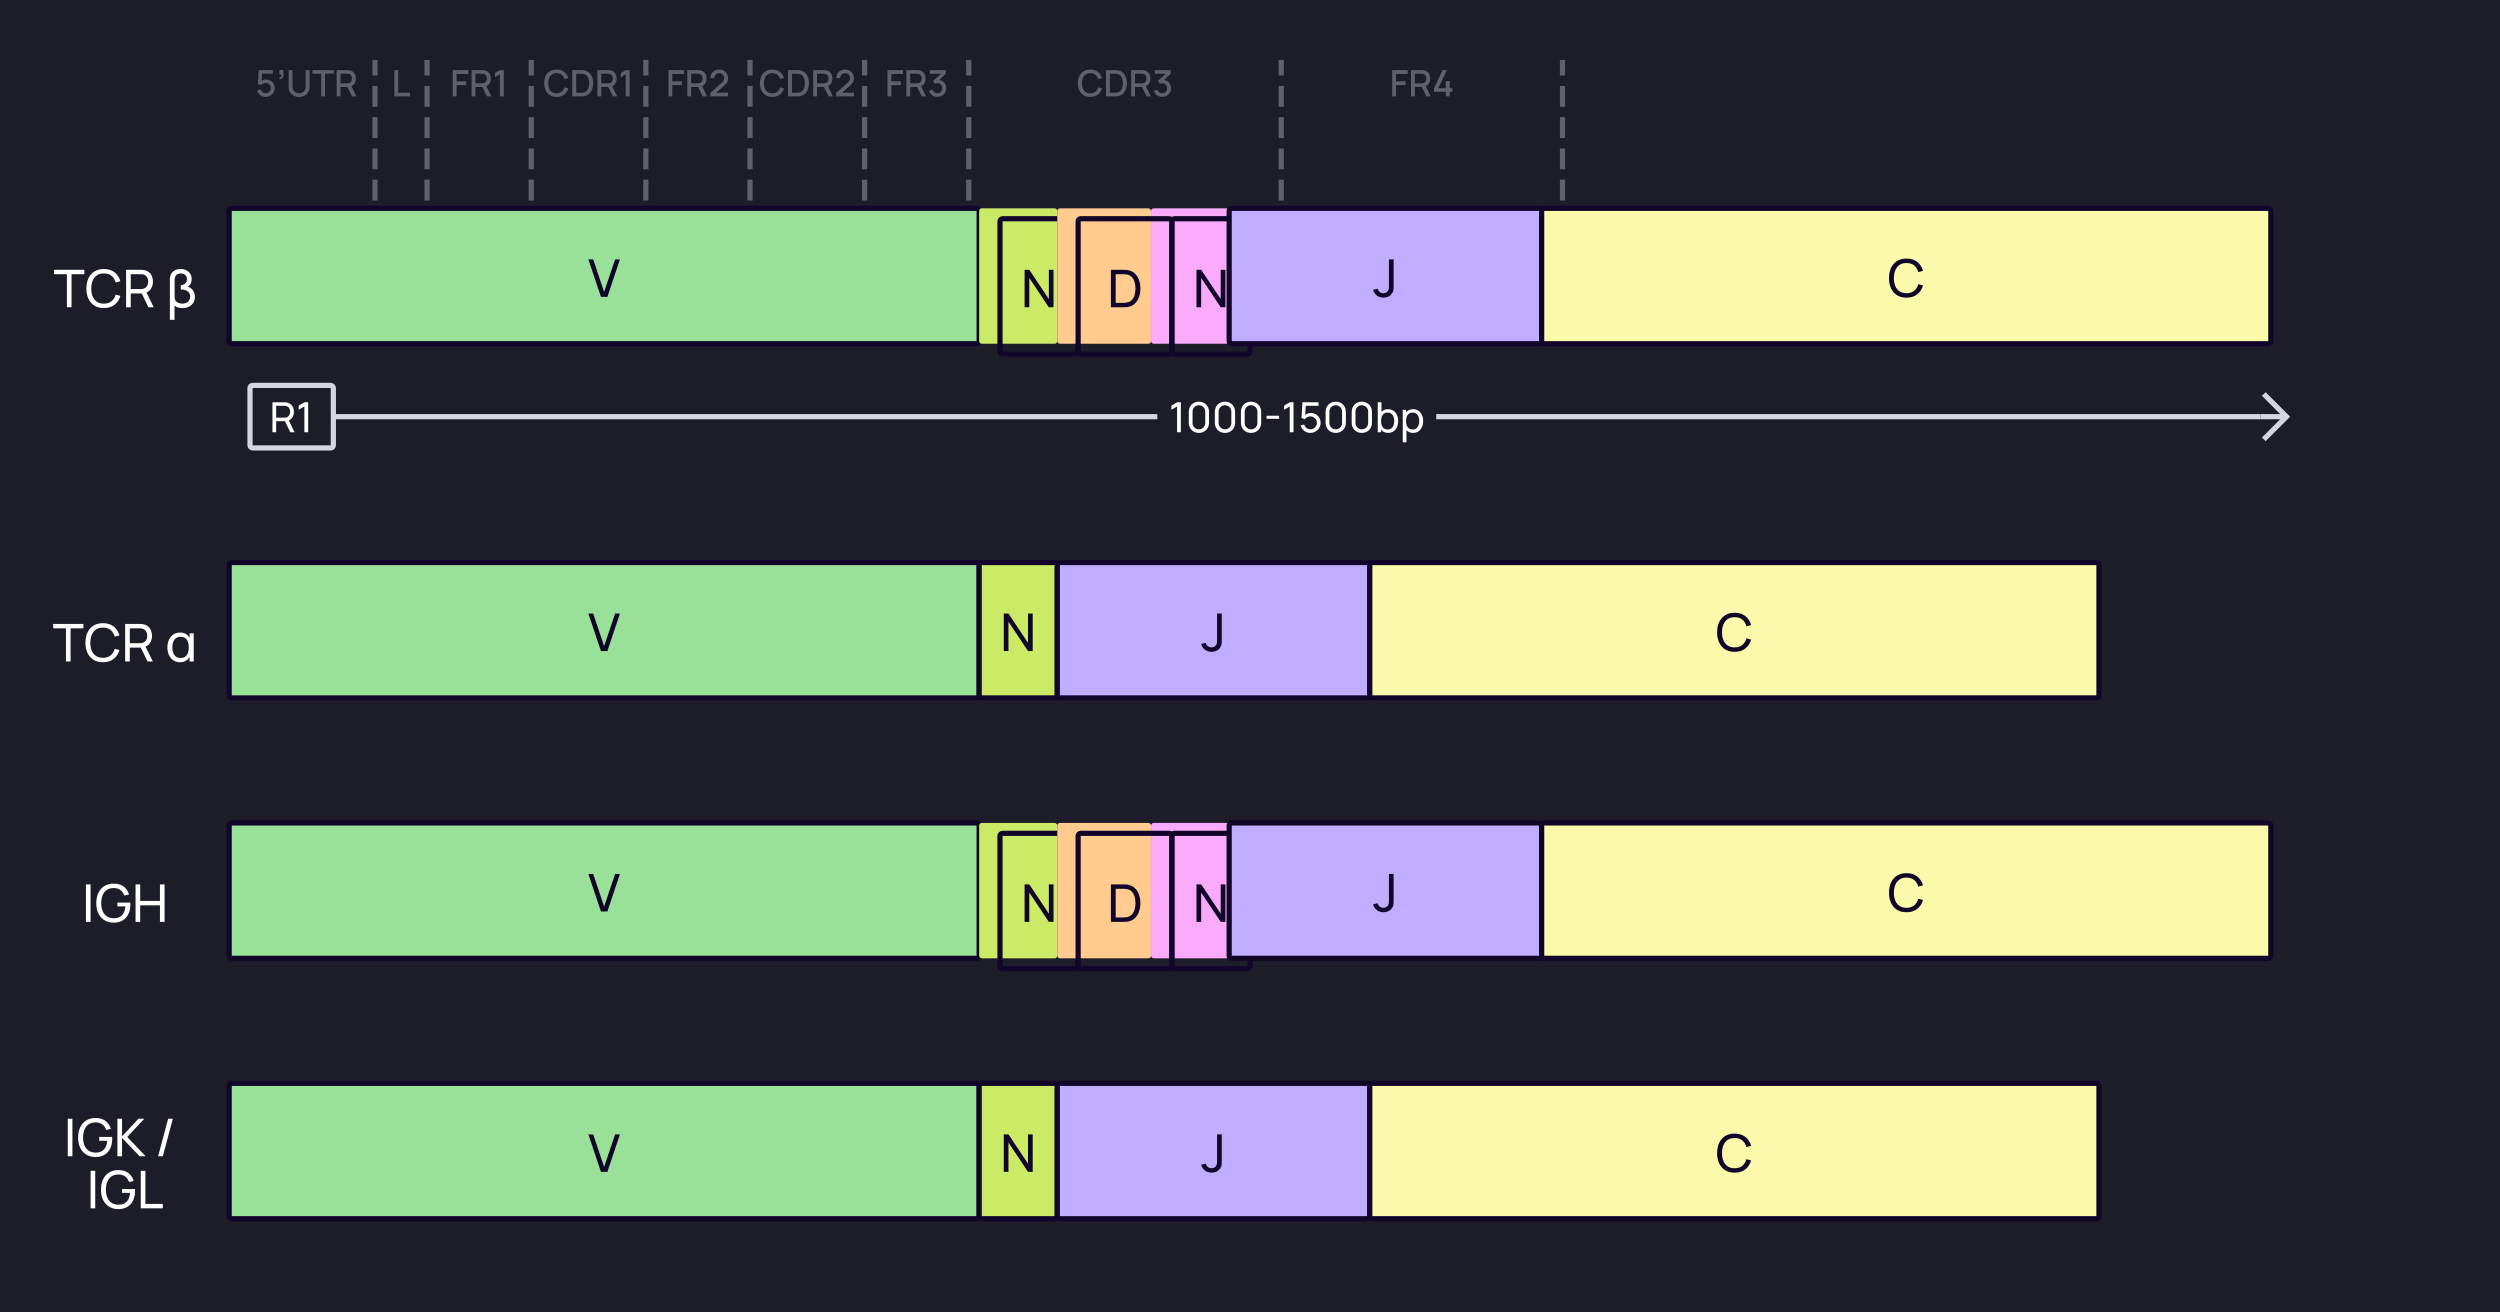 <svg width="960" height="504" viewBox="0 0 960 504" fill="none" xmlns="http://www.w3.org/2000/svg">
    <rect width="960" height="504" fill="#1D1D29"/>
    <path d="M101.969 37.21C101.451 37.21 100.968 37.105 100.52 36.895C100.077 36.68 99.696 36.386 99.379 36.013C99.062 35.635 98.835 35.201 98.7 34.711L100.107 34.333C100.186 34.632 100.322 34.891 100.513 35.11C100.709 35.329 100.938 35.5 101.199 35.621C101.46 35.738 101.731 35.796 102.011 35.796C102.38 35.796 102.713 35.707 103.012 35.53C103.315 35.353 103.553 35.115 103.726 34.816C103.903 34.517 103.992 34.188 103.992 33.829C103.992 33.46 103.901 33.127 103.719 32.828C103.542 32.529 103.301 32.294 102.998 32.121C102.699 31.944 102.37 31.855 102.011 31.855C101.6 31.855 101.253 31.937 100.968 32.1C100.683 32.263 100.462 32.452 100.303 32.667L99.029 32.219L99.337 26.92H104.776V28.299H100.086L100.681 27.746L100.436 31.715L100.149 31.344C100.415 31.078 100.732 30.875 101.101 30.735C101.47 30.595 101.836 30.525 102.2 30.525C102.825 30.525 103.383 30.67 103.873 30.959C104.368 31.248 104.757 31.643 105.042 32.142C105.327 32.637 105.469 33.199 105.469 33.829C105.469 34.454 105.308 35.024 104.986 35.537C104.664 36.046 104.237 36.452 103.705 36.755C103.173 37.058 102.594 37.21 101.969 37.21ZM107.282 30.28L107.373 29.629C107.574 29.643 107.73 29.606 107.842 29.517C107.954 29.428 108.029 29.305 108.066 29.146C108.103 28.987 108.11 28.808 108.087 28.607H107.282V26.92H108.829V28.747C108.829 29.298 108.696 29.713 108.43 29.993C108.169 30.273 107.786 30.369 107.282 30.28ZM114.852 37.21C114.063 37.21 113.365 37.049 112.759 36.727C112.157 36.4 111.685 35.945 111.345 35.362C111.004 34.774 110.834 34.083 110.834 33.29V26.927L112.318 26.92V33.213C112.318 33.642 112.39 34.02 112.535 34.347C112.679 34.674 112.873 34.947 113.116 35.166C113.358 35.385 113.629 35.551 113.928 35.663C114.231 35.775 114.539 35.831 114.852 35.831C115.169 35.831 115.477 35.775 115.776 35.663C116.079 35.546 116.352 35.378 116.595 35.159C116.837 34.94 117.029 34.667 117.169 34.34C117.313 34.013 117.386 33.638 117.386 33.213V26.92H118.87V33.29C118.87 34.079 118.699 34.767 118.359 35.355C118.018 35.943 117.544 36.4 116.938 36.727C116.336 37.049 115.64 37.21 114.852 37.21ZM123.341 37V28.299H119.988V26.92H128.157V28.299H124.804V37H123.341ZM129.277 37V26.92H133.351C133.449 26.92 133.57 26.925 133.715 26.934C133.86 26.939 133.997 26.953 134.128 26.976C134.688 27.065 135.155 27.256 135.528 27.55C135.906 27.844 136.188 28.215 136.375 28.663C136.562 29.111 136.655 29.606 136.655 30.147C136.655 30.95 136.45 31.643 136.039 32.226C135.628 32.805 135.012 33.166 134.191 33.311L133.596 33.381H130.74V37H129.277ZM135.171 37L133.183 32.898L134.66 32.52L136.844 37H135.171ZM130.74 31.995H133.295C133.388 31.995 133.491 31.99 133.603 31.981C133.72 31.972 133.829 31.955 133.932 31.932C134.231 31.862 134.471 31.734 134.653 31.547C134.835 31.356 134.966 31.136 135.045 30.889C135.124 30.642 135.164 30.394 135.164 30.147C135.164 29.9 135.124 29.655 135.045 29.412C134.966 29.165 134.835 28.948 134.653 28.761C134.471 28.57 134.231 28.439 133.932 28.369C133.829 28.341 133.72 28.322 133.603 28.313C133.491 28.304 133.388 28.299 133.295 28.299H130.74V31.995Z" fill="white" fill-opacity="0.3"/>
    <path d="M144 112V24" stroke="white" stroke-opacity="0.3" stroke-width="2" stroke-linecap="square" stroke-dasharray="6 6"/>
    <path d="M151.442 37V26.92H152.905V35.621H157.469V37H151.442Z" fill="white" fill-opacity="0.3"/>
    <path d="M164 112V24" stroke="white" stroke-opacity="0.3" stroke-width="2" stroke-linecap="square" stroke-dasharray="6 6"/>
    <path d="M173.858 37V26.92H179.829V28.383H175.321V31.225H178.989V32.695H175.321V37H173.858ZM181.09 37V26.92H185.164C185.262 26.92 185.384 26.925 185.528 26.934C185.673 26.939 185.811 26.953 185.941 26.976C186.501 27.065 186.968 27.256 187.341 27.55C187.719 27.844 188.002 28.215 188.188 28.663C188.375 29.111 188.468 29.606 188.468 30.147C188.468 30.95 188.263 31.643 187.852 32.226C187.442 32.805 186.826 33.166 186.004 33.311L185.409 33.381H182.553V37H181.09ZM186.984 37L184.996 32.898L186.473 32.52L188.657 37H186.984ZM182.553 31.995H185.108C185.202 31.995 185.304 31.99 185.416 31.981C185.533 31.972 185.643 31.955 185.745 31.932C186.044 31.862 186.284 31.734 186.466 31.547C186.648 31.356 186.779 31.136 186.858 30.889C186.938 30.642 186.977 30.394 186.977 30.147C186.977 29.9 186.938 29.655 186.858 29.412C186.779 29.165 186.648 28.948 186.466 28.761C186.284 28.57 186.044 28.439 185.745 28.369C185.643 28.341 185.533 28.322 185.416 28.313C185.304 28.304 185.202 28.299 185.108 28.299H182.553V31.995ZM191.953 37V28.53L190.056 29.685V28.054L191.953 26.92H193.444V37H191.953Z" fill="white" fill-opacity="0.3"/>
    <path d="M204 112V24" stroke="white" stroke-opacity="0.3" stroke-width="2" stroke-linecap="square" stroke-dasharray="6 6"/>
    <path d="M213.735 37.21C212.727 37.21 211.868 36.991 211.159 36.552C210.45 36.109 209.906 35.493 209.528 34.704C209.155 33.915 208.968 33.001 208.968 31.96C208.968 30.919 209.155 30.005 209.528 29.216C209.906 28.427 210.45 27.814 211.159 27.375C211.868 26.932 212.727 26.71 213.735 26.71C214.897 26.71 215.858 27.004 216.619 27.592C217.384 28.18 217.916 28.971 218.215 29.965L216.731 30.364C216.535 29.659 216.185 29.106 215.681 28.705C215.182 28.304 214.533 28.103 213.735 28.103C213.021 28.103 212.426 28.264 211.95 28.586C211.474 28.908 211.115 29.358 210.872 29.937C210.634 30.516 210.515 31.19 210.515 31.96C210.51 32.73 210.627 33.404 210.865 33.983C211.108 34.562 211.467 35.012 211.943 35.334C212.424 35.656 213.021 35.817 213.735 35.817C214.533 35.817 215.182 35.616 215.681 35.215C216.185 34.809 216.535 34.256 216.731 33.556L218.215 33.955C217.916 34.949 217.384 35.74 216.619 36.328C215.858 36.916 214.897 37.21 213.735 37.21ZM219.754 37V26.92H222.911C223.005 26.92 223.177 26.922 223.429 26.927C223.686 26.932 223.931 26.95 224.164 26.983C224.953 27.081 225.616 27.363 226.152 27.83C226.694 28.297 227.102 28.889 227.377 29.608C227.653 30.322 227.79 31.106 227.79 31.96C227.79 32.819 227.653 33.607 227.377 34.326C227.102 35.04 226.694 35.63 226.152 36.097C225.616 36.559 224.953 36.839 224.164 36.937C223.931 36.97 223.686 36.988 223.429 36.993C223.177 36.998 223.005 37 222.911 37H219.754ZM221.252 35.607H222.911C223.07 35.607 223.259 35.602 223.478 35.593C223.698 35.584 223.891 35.565 224.059 35.537C224.573 35.439 224.988 35.217 225.305 34.872C225.627 34.522 225.863 34.093 226.012 33.584C226.162 33.075 226.236 32.534 226.236 31.96C226.236 31.367 226.159 30.819 226.005 30.315C225.851 29.806 225.613 29.382 225.291 29.041C224.974 28.696 224.563 28.476 224.059 28.383C223.891 28.35 223.695 28.332 223.471 28.327C223.252 28.318 223.065 28.313 222.911 28.313H221.252V35.607ZM229.42 37V26.92H233.494C233.592 26.92 233.714 26.925 233.858 26.934C234.003 26.939 234.141 26.953 234.271 26.976C234.831 27.065 235.298 27.256 235.671 27.55C236.049 27.844 236.332 28.215 236.518 28.663C236.705 29.111 236.798 29.606 236.798 30.147C236.798 30.95 236.593 31.643 236.182 32.226C235.772 32.805 235.156 33.166 234.334 33.311L233.739 33.381H230.883V37H229.42ZM235.314 37L233.326 32.898L234.803 32.52L236.987 37H235.314ZM230.883 31.995H233.438C233.532 31.995 233.634 31.99 233.746 31.981C233.863 31.972 233.973 31.955 234.075 31.932C234.374 31.862 234.614 31.734 234.796 31.547C234.978 31.356 235.109 31.136 235.188 30.889C235.268 30.642 235.307 30.394 235.307 30.147C235.307 29.9 235.268 29.655 235.188 29.412C235.109 29.165 234.978 28.948 234.796 28.761C234.614 28.57 234.374 28.439 234.075 28.369C233.973 28.341 233.863 28.322 233.746 28.313C233.634 28.304 233.532 28.299 233.438 28.299H230.883V31.995ZM240.283 37V28.53L238.386 29.685V28.054L240.283 26.92H241.774V37H240.283Z" fill="white" fill-opacity="0.3"/>
    <path d="M248 112V24" stroke="white" stroke-opacity="0.3" stroke-width="2" stroke-linecap="square" stroke-dasharray="6 6"/>
    <path d="M256.703 37V26.92H262.674V28.383H258.166V31.225H261.834V32.695H258.166V37H256.703ZM263.935 37V26.92H268.009C268.107 26.92 268.228 26.925 268.373 26.934C268.518 26.939 268.655 26.953 268.786 26.976C269.346 27.065 269.813 27.256 270.186 27.55C270.564 27.844 270.846 28.215 271.033 28.663C271.22 29.111 271.313 29.606 271.313 30.147C271.313 30.95 271.108 31.643 270.697 32.226C270.286 32.805 269.67 33.166 268.849 33.311L268.254 33.381H265.398V37H263.935ZM269.829 37L267.841 32.898L269.318 32.52L271.502 37H269.829ZM265.398 31.995H267.953C268.046 31.995 268.149 31.99 268.261 31.981C268.378 31.972 268.487 31.955 268.59 31.932C268.889 31.862 269.129 31.734 269.311 31.547C269.493 31.356 269.624 31.136 269.703 30.889C269.782 30.642 269.822 30.394 269.822 30.147C269.822 29.9 269.782 29.655 269.703 29.412C269.624 29.165 269.493 28.948 269.311 28.761C269.129 28.57 268.889 28.439 268.59 28.369C268.487 28.341 268.378 28.322 268.261 28.313C268.149 28.304 268.046 28.299 267.953 28.299H265.398V31.995ZM272.761 36.993L272.768 35.691L277.157 31.757C277.511 31.444 277.752 31.146 277.878 30.861C278.008 30.576 278.074 30.292 278.074 30.007C278.074 29.648 277.994 29.326 277.836 29.041C277.677 28.752 277.458 28.523 277.178 28.355C276.898 28.187 276.576 28.103 276.212 28.103C275.838 28.103 275.505 28.192 275.211 28.369C274.921 28.542 274.695 28.773 274.532 29.062C274.368 29.351 274.289 29.664 274.294 30H272.796C272.796 29.347 272.943 28.775 273.237 28.285C273.535 27.79 273.944 27.405 274.462 27.13C274.98 26.85 275.572 26.71 276.24 26.71C276.874 26.71 277.444 26.855 277.948 27.144C278.452 27.429 278.848 27.821 279.138 28.32C279.432 28.819 279.579 29.389 279.579 30.028C279.579 30.49 279.518 30.882 279.397 31.204C279.275 31.526 279.093 31.825 278.851 32.1C278.608 32.375 278.305 32.674 277.941 32.996L274.553 36.02L274.392 35.6H279.579V36.993H272.761Z" fill="white" fill-opacity="0.3"/>
    <path d="M288 112V24" stroke="white" stroke-opacity="0.3" stroke-width="2" stroke-linecap="square" stroke-dasharray="6 6"/>
    <path d="M296.58 37.21C295.572 37.21 294.713 36.991 294.004 36.552C293.294 36.109 292.751 35.493 292.373 34.704C291.999 33.915 291.813 33.001 291.813 31.96C291.813 30.919 291.999 30.005 292.373 29.216C292.751 28.427 293.294 27.814 294.004 27.375C294.713 26.932 295.572 26.71 296.58 26.71C297.742 26.71 298.703 27.004 299.464 27.592C300.229 28.18 300.761 28.971 301.06 29.965L299.576 30.364C299.38 29.659 299.03 29.106 298.526 28.705C298.026 28.304 297.378 28.103 296.58 28.103C295.866 28.103 295.271 28.264 294.795 28.586C294.319 28.908 293.959 29.358 293.717 29.937C293.479 30.516 293.36 31.19 293.36 31.96C293.355 32.73 293.472 33.404 293.71 33.983C293.952 34.562 294.312 35.012 294.788 35.334C295.268 35.656 295.866 35.817 296.58 35.817C297.378 35.817 298.026 35.616 298.526 35.215C299.03 34.809 299.38 34.256 299.576 33.556L301.06 33.955C300.761 34.949 300.229 35.74 299.464 36.328C298.703 36.916 297.742 37.21 296.58 37.21ZM302.599 37V26.92H305.756C305.849 26.92 306.022 26.922 306.274 26.927C306.531 26.932 306.776 26.95 307.009 26.983C307.798 27.081 308.46 27.363 308.997 27.83C309.538 28.297 309.947 28.889 310.222 29.608C310.497 30.322 310.635 31.106 310.635 31.96C310.635 32.819 310.497 33.607 310.222 34.326C309.947 35.04 309.538 35.63 308.997 36.097C308.46 36.559 307.798 36.839 307.009 36.937C306.776 36.97 306.531 36.988 306.274 36.993C306.022 36.998 305.849 37 305.756 37H302.599ZM304.097 35.607H305.756C305.915 35.607 306.104 35.602 306.323 35.593C306.542 35.584 306.736 35.565 306.904 35.537C307.417 35.439 307.833 35.217 308.15 34.872C308.472 34.522 308.708 34.093 308.857 33.584C309.006 33.075 309.081 32.534 309.081 31.96C309.081 31.367 309.004 30.819 308.85 30.315C308.696 29.806 308.458 29.382 308.136 29.041C307.819 28.696 307.408 28.476 306.904 28.383C306.736 28.35 306.54 28.332 306.316 28.327C306.097 28.318 305.91 28.313 305.756 28.313H304.097V35.607ZM312.265 37V26.92H316.339C316.437 26.92 316.558 26.925 316.703 26.934C316.848 26.939 316.985 26.953 317.116 26.976C317.676 27.065 318.143 27.256 318.516 27.55C318.894 27.844 319.176 28.215 319.363 28.663C319.55 29.111 319.643 29.606 319.643 30.147C319.643 30.95 319.438 31.643 319.027 32.226C318.616 32.805 318 33.166 317.179 33.311L316.584 33.381H313.728V37H312.265ZM318.159 37L316.171 32.898L317.648 32.52L319.832 37H318.159ZM313.728 31.995H316.283C316.376 31.995 316.479 31.99 316.591 31.981C316.708 31.972 316.817 31.955 316.92 31.932C317.219 31.862 317.459 31.734 317.641 31.547C317.823 31.356 317.954 31.136 318.033 30.889C318.112 30.642 318.152 30.394 318.152 30.147C318.152 29.9 318.112 29.655 318.033 29.412C317.954 29.165 317.823 28.948 317.641 28.761C317.459 28.57 317.219 28.439 316.92 28.369C316.817 28.341 316.708 28.322 316.591 28.313C316.479 28.304 316.376 28.299 316.283 28.299H313.728V31.995ZM321.091 36.993L321.098 35.691L325.487 31.757C325.841 31.444 326.082 31.146 326.208 30.861C326.338 30.576 326.404 30.292 326.404 30.007C326.404 29.648 326.324 29.326 326.166 29.041C326.007 28.752 325.788 28.523 325.508 28.355C325.228 28.187 324.906 28.103 324.542 28.103C324.168 28.103 323.835 28.192 323.541 28.369C323.251 28.542 323.025 28.773 322.862 29.062C322.698 29.351 322.619 29.664 322.624 30H321.126C321.126 29.347 321.273 28.775 321.567 28.285C321.865 27.79 322.274 27.405 322.792 27.13C323.31 26.85 323.902 26.71 324.57 26.71C325.204 26.71 325.774 26.855 326.278 27.144C326.782 27.429 327.178 27.821 327.468 28.32C327.762 28.819 327.909 29.389 327.909 30.028C327.909 30.49 327.848 30.882 327.727 31.204C327.605 31.526 327.423 31.825 327.181 32.1C326.938 32.375 326.635 32.674 326.271 32.996L322.883 36.02L322.722 35.6H327.909V36.993H321.091Z" fill="white" fill-opacity="0.3"/>
    <path d="M332 112V24" stroke="white" stroke-opacity="0.3" stroke-width="2" stroke-linecap="square" stroke-dasharray="6 6"/>
    <path d="M340.805 37V26.92H346.776V28.383H342.268V31.225H345.936V32.695H342.268V37H340.805ZM348.038 37V26.92H352.112C352.21 26.92 352.331 26.925 352.476 26.934C352.62 26.939 352.758 26.953 352.889 26.976C353.449 27.065 353.915 27.256 354.289 27.55C354.667 27.844 354.949 28.215 355.136 28.663C355.322 29.111 355.416 29.606 355.416 30.147C355.416 30.95 355.21 31.643 354.8 32.226C354.389 32.805 353.773 33.166 352.952 33.311L352.357 33.381H349.501V37H348.038ZM353.932 37L351.944 32.898L353.421 32.52L355.605 37H353.932ZM349.501 31.995H352.056C352.149 31.995 352.252 31.99 352.364 31.981C352.48 31.972 352.59 31.955 352.693 31.932C352.991 31.862 353.232 31.734 353.414 31.547C353.596 31.356 353.726 31.136 353.806 30.889C353.885 30.642 353.925 30.394 353.925 30.147C353.925 29.9 353.885 29.655 353.806 29.412C353.726 29.165 353.596 28.948 353.414 28.761C353.232 28.57 352.991 28.439 352.693 28.369C352.59 28.341 352.48 28.322 352.364 28.313C352.252 28.304 352.149 28.299 352.056 28.299H349.501V31.995ZM359.964 37.189C359.465 37.189 358.996 37.096 358.557 36.909C358.118 36.718 357.738 36.447 357.416 36.097C357.099 35.747 356.868 35.334 356.723 34.858L358.137 34.466C358.272 34.9 358.508 35.234 358.844 35.467C359.18 35.696 359.553 35.808 359.964 35.803C360.333 35.798 360.657 35.712 360.937 35.544C361.217 35.376 361.436 35.15 361.595 34.865C361.754 34.576 361.833 34.244 361.833 33.871C361.833 33.311 361.658 32.849 361.308 32.485C360.963 32.121 360.51 31.939 359.95 31.939C359.791 31.939 359.628 31.962 359.46 32.009C359.297 32.056 359.143 32.116 358.998 32.191L358.312 31.036L361.868 27.893L362.022 28.313H357.122V26.92H363.184V28.313L360.23 31.155L360.216 30.679C360.851 30.679 361.401 30.821 361.868 31.106C362.335 31.386 362.694 31.769 362.946 32.254C363.203 32.735 363.331 33.274 363.331 33.871C363.331 34.515 363.179 35.087 362.876 35.586C362.577 36.085 362.174 36.477 361.665 36.762C361.161 37.047 360.594 37.189 359.964 37.189Z" fill="white" fill-opacity="0.3"/>
    <path d="M372 112V24" stroke="white" stroke-opacity="0.3" stroke-width="2" stroke-linecap="square" stroke-dasharray="6 6"/>
    <path d="M418.682 37.21C417.674 37.21 416.815 36.991 416.106 36.552C415.397 36.109 414.853 35.493 414.475 34.704C414.102 33.915 413.915 33.001 413.915 31.96C413.915 30.919 414.102 30.005 414.475 29.216C414.853 28.427 415.397 27.814 416.106 27.375C416.815 26.932 417.674 26.71 418.682 26.71C419.844 26.71 420.805 27.004 421.566 27.592C422.331 28.18 422.863 28.971 423.162 29.965L421.678 30.364C421.482 29.659 421.132 29.106 420.628 28.705C420.129 28.304 419.48 28.103 418.682 28.103C417.968 28.103 417.373 28.264 416.897 28.586C416.421 28.908 416.062 29.358 415.819 29.937C415.581 30.516 415.462 31.19 415.462 31.96C415.457 32.73 415.574 33.404 415.812 33.983C416.055 34.562 416.414 35.012 416.89 35.334C417.371 35.656 417.968 35.817 418.682 35.817C419.48 35.817 420.129 35.616 420.628 35.215C421.132 34.809 421.482 34.256 421.678 33.556L423.162 33.955C422.863 34.949 422.331 35.74 421.566 36.328C420.805 36.916 419.844 37.21 418.682 37.21ZM424.702 37V26.92H427.859C427.952 26.92 428.125 26.922 428.377 26.927C428.633 26.932 428.878 26.95 429.112 26.983C429.9 27.081 430.563 27.363 431.1 27.83C431.641 28.297 432.049 28.889 432.325 29.608C432.6 30.322 432.738 31.106 432.738 31.96C432.738 32.819 432.6 33.607 432.325 34.326C432.049 35.04 431.641 35.63 431.1 36.097C430.563 36.559 429.9 36.839 429.112 36.937C428.878 36.97 428.633 36.988 428.377 36.993C428.125 36.998 427.952 37 427.859 37H424.702ZM426.2 35.607H427.859C428.017 35.607 428.206 35.602 428.426 35.593C428.645 35.584 428.839 35.565 429.007 35.537C429.52 35.439 429.935 35.217 430.253 34.872C430.575 34.522 430.81 34.093 430.96 33.584C431.109 33.075 431.184 32.534 431.184 31.96C431.184 31.367 431.107 30.819 430.953 30.315C430.799 29.806 430.561 29.382 430.239 29.041C429.921 28.696 429.511 28.476 429.007 28.383C428.839 28.35 428.643 28.332 428.419 28.327C428.199 28.318 428.013 28.313 427.859 28.313H426.2V35.607ZM434.368 37V26.92H438.442C438.54 26.92 438.661 26.925 438.806 26.934C438.95 26.939 439.088 26.953 439.219 26.976C439.779 27.065 440.245 27.256 440.619 27.55C440.997 27.844 441.279 28.215 441.466 28.663C441.652 29.111 441.746 29.606 441.746 30.147C441.746 30.95 441.54 31.643 441.13 32.226C440.719 32.805 440.103 33.166 439.282 33.311L438.687 33.381H435.831V37H434.368ZM440.262 37L438.274 32.898L439.751 32.52L441.935 37H440.262ZM435.831 31.995H438.386C438.479 31.995 438.582 31.99 438.694 31.981C438.81 31.972 438.92 31.955 439.023 31.932C439.321 31.862 439.562 31.734 439.744 31.547C439.926 31.356 440.056 31.136 440.136 30.889C440.215 30.642 440.255 30.394 440.255 30.147C440.255 29.9 440.215 29.655 440.136 29.412C440.056 29.165 439.926 28.948 439.744 28.761C439.562 28.57 439.321 28.439 439.023 28.369C438.92 28.341 438.81 28.322 438.694 28.313C438.582 28.304 438.479 28.299 438.386 28.299H435.831V31.995ZM446.294 37.189C445.795 37.189 445.326 37.096 444.887 36.909C444.448 36.718 444.068 36.447 443.746 36.097C443.429 35.747 443.198 35.334 443.053 34.858L444.467 34.466C444.602 34.9 444.838 35.234 445.174 35.467C445.51 35.696 445.883 35.808 446.294 35.803C446.663 35.798 446.987 35.712 447.267 35.544C447.547 35.376 447.766 35.15 447.925 34.865C448.084 34.576 448.163 34.244 448.163 33.871C448.163 33.311 447.988 32.849 447.638 32.485C447.293 32.121 446.84 31.939 446.28 31.939C446.121 31.939 445.958 31.962 445.79 32.009C445.627 32.056 445.473 32.116 445.328 32.191L444.642 31.036L448.198 27.893L448.352 28.313H443.452V26.92H449.514V28.313L446.56 31.155L446.546 30.679C447.181 30.679 447.731 30.821 448.198 31.106C448.665 31.386 449.024 31.769 449.276 32.254C449.533 32.735 449.661 33.274 449.661 33.871C449.661 34.515 449.509 35.087 449.206 35.586C448.907 36.085 448.504 36.477 447.995 36.762C447.491 37.047 446.924 37.189 446.294 37.189Z" fill="white" fill-opacity="0.3"/>
    <path d="M492 112V24" stroke="white" stroke-opacity="0.3" stroke-width="2" stroke-linecap="square" stroke-dasharray="6 6"/>
    <path d="M600 112V24" stroke="white" stroke-opacity="0.3" stroke-width="2" stroke-linecap="square" stroke-dasharray="6 6"/>
    <path d="M534.593 37V26.92H540.564V28.383H536.056V31.225H539.724V32.695H536.056V37H534.593ZM541.826 37V26.92H545.9C545.998 26.92 546.119 26.925 546.264 26.934C546.408 26.939 546.546 26.953 546.677 26.976C547.237 27.065 547.703 27.256 548.077 27.55C548.455 27.844 548.737 28.215 548.924 28.663C549.11 29.111 549.204 29.606 549.204 30.147C549.204 30.95 548.998 31.643 548.588 32.226C548.177 32.805 547.561 33.166 546.74 33.311L546.145 33.381H543.289V37H541.826ZM547.72 37L545.732 32.898L547.209 32.52L549.393 37H547.72ZM543.289 31.995H545.844C545.937 31.995 546.04 31.99 546.152 31.981C546.268 31.972 546.378 31.955 546.481 31.932C546.779 31.862 547.02 31.734 547.202 31.547C547.384 31.356 547.514 31.136 547.594 30.889C547.673 30.642 547.713 30.394 547.713 30.147C547.713 29.9 547.673 29.655 547.594 29.412C547.514 29.165 547.384 28.948 547.202 28.761C547.02 28.57 546.779 28.439 546.481 28.369C546.378 28.341 546.268 28.322 546.152 28.313C546.04 28.304 545.937 28.299 545.844 28.299H543.289V31.995ZM555.201 37V35.243H550.651V33.857L553.927 26.92H555.6L552.324 33.857H555.201V31.127H556.685V33.857H557.686V35.243H556.685V37H555.201Z" fill="white" fill-opacity="0.3"/>
    <path d="M25.688 118V105.29H20.778V103.6H32.378V105.29H27.468V118H25.688ZM39.89 118.3C38.457 118.3 37.24 117.983 36.24 117.35C35.24 116.717 34.477 115.837 33.95 114.71C33.43 113.583 33.17 112.28 33.17 110.8C33.17 109.32 33.43 108.017 33.95 106.89C34.477 105.763 35.24 104.883 36.24 104.25C37.24 103.617 38.457 103.3 39.89 103.3C41.557 103.3 42.927 103.723 44 104.57C45.08 105.417 45.824 106.557 46.23 107.99L44.42 108.47C44.127 107.397 43.604 106.55 42.85 105.93C42.097 105.31 41.11 105 39.89 105C38.817 105 37.924 105.243 37.21 105.73C36.497 106.217 35.96 106.897 35.6 107.77C35.24 108.637 35.057 109.647 35.05 110.8C35.044 111.947 35.22 112.957 35.58 113.83C35.94 114.697 36.48 115.377 37.2 115.87C37.92 116.357 38.817 116.6 39.89 116.6C41.11 116.6 42.097 116.29 42.85 115.67C43.604 115.043 44.127 114.197 44.42 113.13L46.23 113.61C45.824 115.037 45.08 116.177 44 117.03C42.927 117.877 41.557 118.3 39.89 118.3ZM48.423 118V103.6H54.113C54.253 103.6 54.42 103.607 54.613 103.62C54.807 103.627 54.993 103.647 55.173 103.68C55.953 103.8 56.607 104.067 57.133 104.48C57.667 104.893 58.067 105.417 58.333 106.05C58.6 106.677 58.733 107.373 58.733 108.14C58.733 109.253 58.443 110.22 57.863 111.04C57.283 111.853 56.433 112.363 55.313 112.57L54.633 112.68H50.203V118H48.423ZM56.993 118L54.153 112.14L55.913 111.6L59.033 118H56.993ZM50.203 110.99H54.053C54.18 110.99 54.323 110.983 54.483 110.97C54.65 110.957 54.807 110.933 54.953 110.9C55.413 110.793 55.787 110.6 56.073 110.32C56.367 110.033 56.58 109.7 56.713 109.32C56.847 108.933 56.913 108.54 56.913 108.14C56.913 107.74 56.847 107.35 56.713 106.97C56.58 106.583 56.367 106.247 56.073 105.96C55.787 105.673 55.413 105.48 54.953 105.38C54.807 105.34 54.65 105.317 54.483 105.31C54.323 105.297 54.18 105.29 54.053 105.29H50.203V110.99ZM65.23 122.8V107.2C65.23 106.953 65.246 106.71 65.28 106.47C65.32 106.23 65.376 106 65.45 105.78C65.63 105.24 65.91 104.787 66.29 104.42C66.67 104.047 67.123 103.767 67.65 103.58C68.177 103.393 68.75 103.3 69.37 103.3C70.203 103.3 70.936 103.463 71.57 103.79C72.21 104.11 72.71 104.563 73.07 105.15C73.43 105.737 73.61 106.427 73.61 107.22C73.61 107.86 73.48 108.433 73.22 108.94C72.966 109.447 72.576 109.83 72.05 110.09C72.403 110.177 72.743 110.323 73.07 110.53C73.403 110.737 73.703 111 73.97 111.32C74.237 111.64 74.447 112.02 74.6 112.46C74.76 112.9 74.84 113.397 74.84 113.95C74.84 114.823 74.643 115.587 74.25 116.24C73.856 116.887 73.293 117.393 72.56 117.76C71.833 118.12 70.96 118.3 69.94 118.3C69.326 118.3 68.773 118.217 68.28 118.05C67.793 117.89 67.37 117.67 67.01 117.39V122.8H65.23ZM70.02 116.61C70.613 116.61 71.136 116.497 71.59 116.27C72.043 116.037 72.397 115.717 72.65 115.31C72.903 114.897 73.03 114.417 73.03 113.87C73.03 112.983 72.703 112.313 72.05 111.86C71.397 111.4 70.52 111.16 69.42 111.14V109.54C69.88 109.493 70.287 109.38 70.64 109.2C71 109.02 71.28 108.767 71.48 108.44C71.686 108.113 71.79 107.713 71.79 107.24C71.79 106.527 71.567 105.973 71.12 105.58C70.673 105.187 70.103 104.99 69.41 104.99C68.97 104.99 68.55 105.09 68.15 105.29C67.757 105.483 67.466 105.813 67.28 106.28C67.18 106.54 67.117 106.817 67.09 107.11C67.063 107.397 67.05 107.647 67.05 107.86V113.71C67.05 113.903 67.06 114.123 67.08 114.37C67.106 114.61 67.147 114.823 67.2 115.01C67.367 115.523 67.723 115.92 68.27 116.2C68.817 116.473 69.4 116.61 70.02 116.61Z" fill="white"/>
    <path d="M25.327 254V241.29H20.417V239.6H32.017V241.29H27.107V254H25.327ZM39.529 254.3C38.096 254.3 36.879 253.983 35.879 253.35C34.879 252.717 34.116 251.837 33.589 250.71C33.069 249.583 32.809 248.28 32.809 246.8C32.809 245.32 33.069 244.017 33.589 242.89C34.116 241.763 34.879 240.883 35.879 240.25C36.879 239.617 38.096 239.3 39.529 239.3C41.196 239.3 42.566 239.723 43.639 240.57C44.719 241.417 45.462 242.557 45.869 243.99L44.059 244.47C43.766 243.397 43.242 242.55 42.489 241.93C41.736 241.31 40.749 241 39.529 241C38.456 241 37.562 241.243 36.849 241.73C36.136 242.217 35.599 242.897 35.239 243.77C34.879 244.637 34.696 245.647 34.689 246.8C34.682 247.947 34.859 248.957 35.219 249.83C35.579 250.697 36.119 251.377 36.839 251.87C37.559 252.357 38.456 252.6 39.529 252.6C40.749 252.6 41.736 252.29 42.489 251.67C43.242 251.043 43.766 250.197 44.059 249.13L45.869 249.61C45.462 251.037 44.719 252.177 43.639 253.03C42.566 253.877 41.196 254.3 39.529 254.3ZM48.062 254V239.6H53.752C53.892 239.6 54.059 239.607 54.252 239.62C54.445 239.627 54.632 239.647 54.812 239.68C55.592 239.8 56.245 240.067 56.772 240.48C57.305 240.893 57.705 241.417 57.972 242.05C58.239 242.677 58.372 243.373 58.372 244.14C58.372 245.253 58.082 246.22 57.502 247.04C56.922 247.853 56.072 248.363 54.952 248.57L54.272 248.68H49.842V254H48.062ZM56.632 254L53.792 248.14L55.552 247.6L58.672 254H56.632ZM49.842 246.99H53.692C53.819 246.99 53.962 246.983 54.122 246.97C54.289 246.957 54.445 246.933 54.592 246.9C55.052 246.793 55.425 246.6 55.712 246.32C56.005 246.033 56.219 245.7 56.352 245.32C56.485 244.933 56.552 244.54 56.552 244.14C56.552 243.74 56.485 243.35 56.352 242.97C56.219 242.583 56.005 242.247 55.712 241.96C55.425 241.673 55.052 241.48 54.592 241.38C54.445 241.34 54.289 241.317 54.122 241.31C53.962 241.297 53.819 241.29 53.692 241.29H49.842V246.99ZM69.148 254.3C68.129 254.3 67.255 254.05 66.528 253.55C65.802 253.043 65.245 252.36 64.859 251.5C64.472 250.64 64.278 249.673 64.278 248.6C64.278 247.513 64.472 246.543 64.859 245.69C65.252 244.83 65.815 244.15 66.549 243.65C67.282 243.15 68.165 242.9 69.198 242.9C70.165 242.9 70.985 243.143 71.659 243.63C72.338 244.11 72.819 244.777 73.099 245.63L72.799 246.15V243.2H74.388V254H72.799V251.02L73.099 251.54C72.819 252.4 72.329 253.077 71.629 253.57C70.935 254.057 70.109 254.3 69.148 254.3ZM69.368 252.67C70.082 252.67 70.668 252.497 71.129 252.15C71.595 251.797 71.939 251.313 72.159 250.7C72.385 250.08 72.499 249.377 72.499 248.59C72.499 247.79 72.385 247.087 72.159 246.48C71.939 245.867 71.599 245.39 71.138 245.05C70.678 244.703 70.095 244.53 69.388 244.53C68.689 244.53 68.099 244.703 67.618 245.05C67.138 245.39 66.775 245.867 66.528 246.48C66.288 247.087 66.168 247.793 66.168 248.6C66.168 249.36 66.285 250.047 66.519 250.66C66.752 251.273 67.105 251.763 67.579 252.13C68.052 252.49 68.648 252.67 69.368 252.67Z" fill="white"/>
    <path d="M32.998 354V339.6H34.778V354H32.998ZM43.609 354.3C42.622 354.3 41.722 354.127 40.909 353.78C40.096 353.433 39.396 352.937 38.809 352.29C38.222 351.637 37.769 350.85 37.449 349.93C37.136 349.003 36.979 347.96 36.979 346.8C36.979 345.267 37.252 343.94 37.799 342.82C38.346 341.7 39.116 340.837 40.109 340.23C41.102 339.617 42.269 339.31 43.609 339.31C45.222 339.31 46.522 339.687 47.509 340.44C48.496 341.187 49.176 342.21 49.549 343.51L47.749 343.88C47.449 343.007 46.956 342.31 46.269 341.79C45.582 341.27 44.726 341.01 43.699 341.01C42.626 341.003 41.732 341.243 41.019 341.73C40.312 342.21 39.779 342.887 39.419 343.76C39.059 344.633 38.876 345.647 38.869 346.8C38.862 347.947 39.039 348.953 39.399 349.82C39.759 350.687 40.296 351.367 41.009 351.86C41.729 352.347 42.626 352.593 43.699 352.6C44.626 352.607 45.406 352.43 46.039 352.07C46.672 351.71 47.162 351.19 47.509 350.51C47.856 349.83 48.066 349.013 48.139 348.06H45.079V346.59H50.019C50.039 346.723 50.049 346.883 50.049 347.07C50.056 347.25 50.059 347.373 50.059 347.44C50.059 348.753 49.812 349.93 49.319 350.97C48.832 352.003 48.109 352.817 47.149 353.41C46.196 354.003 45.016 354.3 43.609 354.3ZM52.056 354V339.6H53.836V345.95H61.416V339.6H63.196V354H61.416V347.64H53.836V354H52.056Z" fill="white"/>
    <path d="M26.026 444V429.6H27.806V444H26.026ZM36.636 444.3C35.65 444.3 34.75 444.127 33.936 443.78C33.123 443.433 32.423 442.937 31.836 442.29C31.25 441.637 30.796 440.85 30.476 439.93C30.163 439.003 30.006 437.96 30.006 436.8C30.006 435.267 30.28 433.94 30.826 432.82C31.373 431.7 32.143 430.837 33.136 430.23C34.13 429.617 35.296 429.31 36.636 429.31C38.25 429.31 39.55 429.687 40.536 430.44C41.523 431.187 42.203 432.21 42.576 433.51L40.776 433.88C40.476 433.007 39.983 432.31 39.296 431.79C38.61 431.27 37.753 431.01 36.726 431.01C35.653 431.003 34.76 431.243 34.046 431.73C33.34 432.21 32.806 432.887 32.446 433.76C32.086 434.633 31.903 435.647 31.896 436.8C31.89 437.947 32.066 438.953 32.426 439.82C32.786 440.687 33.323 441.367 34.036 441.86C34.756 442.347 35.653 442.593 36.726 442.6C37.653 442.607 38.433 442.43 39.066 442.07C39.7 441.71 40.19 441.19 40.536 440.51C40.883 439.83 41.093 439.013 41.166 438.06H38.106V436.59H43.046C43.066 436.723 43.076 436.883 43.076 437.07C43.083 437.25 43.086 437.373 43.086 437.44C43.086 438.753 42.84 439.93 42.346 440.97C41.86 442.003 41.136 442.817 40.176 443.41C39.223 444.003 38.043 444.3 36.636 444.3ZM45.084 444V429.6H46.864V436.36L53.164 429.6H55.404L48.864 436.59L55.914 444H53.614L46.864 436.96V444H45.084ZM64.563 429.6H66.373L62.533 444H60.723L64.563 429.6ZM34.795 464V449.6H36.575V464H34.795ZM45.406 464.3C44.419 464.3 43.519 464.127 42.706 463.78C41.892 463.433 41.192 462.937 40.606 462.29C40.019 461.637 39.566 460.85 39.246 459.93C38.932 459.003 38.776 457.96 38.776 456.8C38.776 455.267 39.049 453.94 39.596 452.82C40.142 451.7 40.912 450.837 41.906 450.23C42.899 449.617 44.066 449.31 45.406 449.31C47.019 449.31 48.319 449.687 49.306 450.44C50.292 451.187 50.972 452.21 51.346 453.51L49.546 453.88C49.246 453.007 48.752 452.31 48.066 451.79C47.379 451.27 46.522 451.01 45.496 451.01C44.422 451.003 43.529 451.243 42.816 451.73C42.109 452.21 41.576 452.887 41.216 453.76C40.856 454.633 40.672 455.647 40.666 456.8C40.659 457.947 40.836 458.953 41.196 459.82C41.556 460.687 42.092 461.367 42.806 461.86C43.526 462.347 44.422 462.593 45.496 462.6C46.422 462.607 47.202 462.43 47.836 462.07C48.469 461.71 48.959 461.19 49.306 460.51C49.652 459.83 49.862 459.013 49.936 458.06H46.876V456.59H51.816C51.836 456.723 51.846 456.883 51.846 457.07C51.852 457.25 51.856 457.373 51.856 457.44C51.856 458.753 51.609 459.93 51.116 460.97C50.629 462.003 49.906 462.817 48.946 463.41C47.992 464.003 46.812 464.3 45.406 464.3ZM54.053 464V449.6H55.833V462.31H62.513V464H54.053Z" fill="white"/>
    <path d="M104.62 166H106.044V161.744H109.412L111.476 166H113.108L110.884 161.432C112.188 160.888 112.868 159.632 112.868 158.112C112.868 156.28 111.884 154.832 110.02 154.544C109.724 154.496 109.396 154.48 109.172 154.48H104.62V166ZM106.044 160.392V155.832H109.124C109.324 155.832 109.604 155.848 109.844 155.904C110.948 156.152 111.412 157.152 111.412 158.112C111.412 159.072 110.948 160.072 109.844 160.32C109.604 160.376 109.324 160.392 109.124 160.392H106.044ZM116.878 166H118.326V154.48H116.878L114.71 155.776V157.368L116.878 156.056V166Z" fill="white"/>
    <rect x="96" y="148" width="32" height="24" rx="1" stroke="#D3D7E0" stroke-width="2"/>
    <path d="M444.5 160H128" stroke="#D3D7E0" stroke-width="2"/>
    <rect width="107" height="20" transform="translate(444.5 150)" fill="#1D1D29"/>
    <path d="M451.995 166H453.443V154.48H451.995L449.827 155.776V157.368L451.995 156.056V166ZM460.375 166.24C462.615 166.24 464.263 164.592 464.263 162.352V158.128C464.263 155.888 462.615 154.24 460.375 154.24C458.135 154.24 456.487 155.888 456.487 158.128V162.352C456.487 164.592 458.135 166.24 460.375 166.24ZM457.935 162.432V158.04C457.935 156.688 459.023 155.6 460.375 155.6C461.727 155.6 462.815 156.688 462.815 158.04V162.432C462.815 163.784 461.727 164.872 460.375 164.872C459.023 164.872 457.935 163.784 457.935 162.432ZM470.391 166.24C472.631 166.24 474.279 164.592 474.279 162.352V158.128C474.279 155.888 472.631 154.24 470.391 154.24C468.151 154.24 466.503 155.888 466.503 158.128V162.352C466.503 164.592 468.151 166.24 470.391 166.24ZM467.951 162.432V158.04C467.951 156.688 469.039 155.6 470.391 155.6C471.743 155.6 472.831 156.688 472.831 158.04V162.432C472.831 163.784 471.743 164.872 470.391 164.872C469.039 164.872 467.951 163.784 467.951 162.432ZM480.406 166.24C482.646 166.24 484.294 164.592 484.294 162.352V158.128C484.294 155.888 482.646 154.24 480.406 154.24C478.166 154.24 476.518 155.888 476.518 158.128V162.352C476.518 164.592 478.166 166.24 480.406 166.24ZM477.966 162.432V158.04C477.966 156.688 479.054 155.6 480.406 155.6C481.758 155.6 482.846 156.688 482.846 158.04V162.432C482.846 163.784 481.758 164.872 480.406 164.872C479.054 164.872 477.966 163.784 477.966 162.432ZM486.374 160.824H491.174V159.648H486.374V160.824ZM495.261 166H496.709V154.48H495.261L493.093 155.776V157.368L495.261 156.056V166ZM503.161 166.24C505.305 166.24 507.121 164.504 507.121 162.376C507.121 160.232 505.497 158.584 503.361 158.584C502.585 158.584 501.809 158.848 501.209 159.328L501.417 155.832H506.321V154.48H500.137L499.785 160.504L501.049 160.984C501.465 160.384 502.185 159.896 503.201 159.896C504.545 159.896 505.689 160.984 505.689 162.376C505.689 163.728 504.601 164.856 503.201 164.856C502.129 164.856 501.089 164.144 500.801 163.008L499.433 163.376C499.897 165.056 501.377 166.24 503.161 166.24ZM512.922 166.24C515.162 166.24 516.81 164.592 516.81 162.352V158.128C516.81 155.888 515.162 154.24 512.922 154.24C510.682 154.24 509.034 155.888 509.034 158.128V162.352C509.034 164.592 510.682 166.24 512.922 166.24ZM510.482 162.432V158.04C510.482 156.688 511.57 155.6 512.922 155.6C514.274 155.6 515.362 156.688 515.362 158.04V162.432C515.362 163.784 514.274 164.872 512.922 164.872C511.57 164.872 510.482 163.784 510.482 162.432ZM522.938 166.24C525.178 166.24 526.826 164.592 526.826 162.352V158.128C526.826 155.888 525.178 154.24 522.938 154.24C520.698 154.24 519.05 155.888 519.05 158.128V162.352C519.05 164.592 520.698 166.24 522.938 166.24ZM520.498 162.432V158.04C520.498 156.688 521.586 155.6 522.938 155.6C524.29 155.6 525.378 156.688 525.378 158.04V162.432C525.378 163.784 524.29 164.872 522.938 164.872C521.586 164.872 520.498 163.784 520.498 162.432ZM533.033 166.24C535.449 166.24 536.905 164.264 536.905 161.672C536.905 159.08 535.441 157.12 533.041 157.12C531.961 157.12 531.105 157.496 530.489 158.144V154.48H529.057V166H530.329V165.024C530.961 165.784 531.865 166.24 533.033 166.24ZM530.329 161.672C530.329 159.76 531.129 158.424 532.817 158.424C534.577 158.424 535.393 159.848 535.393 161.672C535.393 163.512 534.561 164.936 532.857 164.936C531.113 164.936 530.329 163.568 530.329 161.672ZM542.627 166.24C545.043 166.24 546.499 164.264 546.499 161.672C546.499 159.08 545.035 157.12 542.635 157.12C541.459 157.12 540.555 157.568 539.923 158.328V157.36H538.651V169.84H540.083V165.2C540.699 165.856 541.555 166.24 542.627 166.24ZM539.923 161.672C539.923 159.76 540.723 158.424 542.411 158.424C544.171 158.424 544.987 159.848 544.987 161.672C544.987 163.512 544.155 164.936 542.451 164.936C540.707 164.936 539.923 163.568 539.923 161.672Z" fill="white"/>
    <path d="M868 160H551.5" stroke="#D3D7E0" stroke-width="2"/>
    <path d="M878 160L878.707 159.293L879.414 160L878.707 160.707L878 160ZM870.707 168.707L870 169.414L868.586 168L869.293 167.293L870.707 168.707ZM869.293 152.707L868.586 152L870 150.586L870.707 151.293L869.293 152.707ZM868 159L878 159L878 161L868 161L868 159ZM878.707 160.707L870.707 168.707L869.293 167.293L877.293 159.293L878.707 160.707ZM877.293 160.707L869.293 152.707L870.707 151.293L878.707 159.293L877.293 160.707Z" fill="#D3D7E0"/>
    <g filter="url(#filter0_i_6463_39029)">
        <rect x="96" y="84" width="288" height="52" rx="1" fill="#99E099"/>
        <path d="M238.758 118L233.938 103.6H235.788L239.978 116.11L244.208 103.6H246.058L241.238 118H238.758Z" fill="#110529"/>
        <rect x="96" y="84" width="288" height="52" rx="1" stroke="#110529" stroke-width="2" stroke-linecap="round"/>
    </g>
    <g filter="url(#filter1_i_6463_39029)">
        <rect x="384" y="84" width="30" height="52" rx="1" fill="#CBEB67"/>
    </g>
    <rect x="384" y="84" width="30" height="52" rx="1" stroke="#110529" stroke-width="2" stroke-linecap="round"/>
    <g filter="url(#filter2_i_6463_39029)">
        <rect x="450" y="84" width="30" height="52" rx="1" fill="#FAAAFA"/>
    </g>
    <rect x="450" y="84" width="30" height="52" rx="1" stroke="#110529" stroke-width="2" stroke-linecap="round"/>
    <g filter="url(#filter3_i_6463_39029)">
        <rect x="414" y="84" width="36" height="52" rx="1" fill="#FFCB8F"/>
    </g>
    <rect x="414" y="84" width="36" height="52" rx="1" stroke="#110529" stroke-width="2" stroke-linecap="round"/>
    <path d="M393.447 118V103.6H395.247L402.757 114.85V103.6H404.557V118H402.757L395.247 106.74V118H393.447Z" fill="#110529"/>
    <path d="M459.447 118V103.6H461.247L468.757 114.85V103.6H470.557V118H468.757L461.247 106.74V118H459.447Z" fill="#110529"/>
    <path d="M426.593 118V103.6H431.033C431.18 103.6 431.437 103.603 431.803 103.61C432.17 103.617 432.52 103.643 432.853 103.69C433.967 103.837 434.897 104.243 435.643 104.91C436.397 105.57 436.963 106.41 437.343 107.43C437.723 108.45 437.913 109.573 437.913 110.8C437.913 112.027 437.723 113.15 437.343 114.17C436.963 115.19 436.397 116.033 435.643 116.7C434.897 117.36 433.967 117.763 432.853 117.91C432.52 117.95 432.167 117.977 431.793 117.99C431.427 117.997 431.173 118 431.033 118H426.593ZM428.423 116.3H431.033C431.287 116.3 431.57 116.293 431.883 116.28C432.197 116.26 432.47 116.23 432.703 116.19C433.49 116.043 434.127 115.713 434.613 115.2C435.1 114.687 435.457 114.047 435.683 113.28C435.91 112.513 436.023 111.687 436.023 110.8C436.023 109.893 435.907 109.057 435.673 108.29C435.447 107.523 435.09 106.887 434.603 106.38C434.117 105.873 433.483 105.55 432.703 105.41C432.47 105.363 432.193 105.333 431.873 105.32C431.553 105.307 431.273 105.3 431.033 105.3H428.423V116.3Z" fill="#110529"/>
    <g filter="url(#filter4_i_6463_39029)">
        <rect x="480" y="84" width="120" height="52" rx="1" fill="#C1ADFF"/>
        <path d="M539.244 118.29C538.237 118.29 537.384 118.017 536.684 117.47C535.984 116.923 535.504 116.19 535.244 115.27L537.014 114.85C537.121 115.337 537.377 115.75 537.784 116.09C538.197 116.43 538.671 116.6 539.204 116.6C539.551 116.6 539.904 116.517 540.264 116.35C540.624 116.177 540.901 115.897 541.094 115.51C541.227 115.243 541.304 114.95 541.324 114.63C541.344 114.303 541.354 113.92 541.354 113.48V103.6H543.154V113.48C543.154 113.893 543.151 114.263 543.144 114.59C543.144 114.917 543.111 115.23 543.044 115.53C542.984 115.823 542.864 116.123 542.684 116.43C542.324 117.063 541.841 117.533 541.234 117.84C540.634 118.14 539.971 118.29 539.244 118.29Z" fill="#110529"/>
        <rect x="480" y="84" width="120" height="52" rx="1" stroke="#110529" stroke-width="2" stroke-linecap="round"/>
    </g>
    <g filter="url(#filter5_i_6463_39029)">
        <rect x="600" y="84" width="280" height="52" rx="1" fill="#FAFAAA"/>
        <path d="M740.093 118.3C738.66 118.3 737.443 117.983 736.443 117.35C735.443 116.717 734.68 115.837 734.153 114.71C733.633 113.583 733.373 112.28 733.373 110.8C733.373 109.32 733.633 108.017 734.153 106.89C734.68 105.763 735.443 104.883 736.443 104.25C737.443 103.617 738.66 103.3 740.093 103.3C741.76 103.3 743.13 103.723 744.203 104.57C745.283 105.417 746.027 106.557 746.433 107.99L744.623 108.47C744.33 107.397 743.807 106.55 743.053 105.93C742.3 105.31 741.313 105 740.093 105C739.02 105 738.127 105.243 737.413 105.73C736.7 106.217 736.163 106.897 735.803 107.77C735.443 108.637 735.26 109.647 735.253 110.8C735.247 111.947 735.423 112.957 735.783 113.83C736.143 114.697 736.683 115.377 737.403 115.87C738.123 116.357 739.02 116.6 740.093 116.6C741.313 116.6 742.3 116.29 743.053 115.67C743.807 115.043 744.33 114.197 744.623 113.13L746.433 113.61C746.027 115.037 745.283 116.177 744.203 117.03C743.13 117.877 741.76 118.3 740.093 118.3Z" fill="#110529"/>
        <rect x="600" y="84" width="280" height="52" rx="1" stroke="#110529" stroke-width="2" stroke-linecap="round"/>
    </g>
    <g filter="url(#filter6_i_6463_39029)">
        <rect x="96" y="320" width="288" height="52" rx="1" fill="#99E099"/>
        <path d="M238.758 354L233.938 339.6H235.788L239.978 352.11L244.208 339.6H246.058L241.238 354H238.758Z" fill="#110529"/>
        <rect x="96" y="320" width="288" height="52" rx="1" stroke="#110529" stroke-width="2" stroke-linecap="round"/>
    </g>
    <g filter="url(#filter7_i_6463_39029)">
        <rect x="384" y="320" width="30" height="52" rx="1" fill="#CBEB67"/>
    </g>
    <rect x="384" y="320" width="30" height="52" rx="1" stroke="#110529" stroke-width="2" stroke-linecap="round"/>
    <g filter="url(#filter8_i_6463_39029)">
        <rect x="450" y="320" width="30" height="52" rx="1" fill="#FAAAFA"/>
    </g>
    <rect x="450" y="320" width="30" height="52" rx="1" stroke="#110529" stroke-width="2" stroke-linecap="round"/>
    <g filter="url(#filter9_i_6463_39029)">
        <rect x="414" y="320" width="36" height="52" rx="1" fill="#FFCB8F"/>
    </g>
    <rect x="414" y="320" width="36" height="52" rx="1" stroke="#110529" stroke-width="2" stroke-linecap="round"/>
    <path d="M393.447 354V339.6H395.247L402.757 350.85V339.6H404.557V354H402.757L395.247 342.74V354H393.447Z" fill="#110529"/>
    <path d="M459.447 354V339.6H461.247L468.757 350.85V339.6H470.557V354H468.757L461.247 342.74V354H459.447Z" fill="#110529"/>
    <path d="M426.593 354V339.6H431.033C431.18 339.6 431.437 339.603 431.803 339.61C432.17 339.617 432.52 339.643 432.853 339.69C433.967 339.837 434.897 340.243 435.643 340.91C436.397 341.57 436.963 342.41 437.343 343.43C437.723 344.45 437.913 345.573 437.913 346.8C437.913 348.027 437.723 349.15 437.343 350.17C436.963 351.19 436.397 352.033 435.643 352.7C434.897 353.36 433.967 353.763 432.853 353.91C432.52 353.95 432.167 353.977 431.793 353.99C431.427 353.997 431.173 354 431.033 354H426.593ZM428.423 352.3H431.033C431.287 352.3 431.57 352.293 431.883 352.28C432.197 352.26 432.47 352.23 432.703 352.19C433.49 352.043 434.127 351.713 434.613 351.2C435.1 350.687 435.457 350.047 435.683 349.28C435.91 348.513 436.023 347.687 436.023 346.8C436.023 345.893 435.907 345.057 435.673 344.29C435.447 343.523 435.09 342.887 434.603 342.38C434.117 341.873 433.483 341.55 432.703 341.41C432.47 341.363 432.193 341.333 431.873 341.32C431.553 341.307 431.273 341.3 431.033 341.3H428.423V352.3Z" fill="#110529"/>
    <g filter="url(#filter10_i_6463_39029)">
        <rect x="480" y="320" width="120" height="52" rx="1" fill="#C1ADFF"/>
        <path d="M539.244 354.29C538.237 354.29 537.384 354.017 536.684 353.47C535.984 352.923 535.504 352.19 535.244 351.27L537.014 350.85C537.121 351.337 537.377 351.75 537.784 352.09C538.197 352.43 538.671 352.6 539.204 352.6C539.551 352.6 539.904 352.517 540.264 352.35C540.624 352.177 540.901 351.897 541.094 351.51C541.227 351.243 541.304 350.95 541.324 350.63C541.344 350.303 541.354 349.92 541.354 349.48V339.6H543.154V349.48C543.154 349.893 543.151 350.263 543.144 350.59C543.144 350.917 543.111 351.23 543.044 351.53C542.984 351.823 542.864 352.123 542.684 352.43C542.324 353.063 541.841 353.533 541.234 353.84C540.634 354.14 539.971 354.29 539.244 354.29Z" fill="#110529"/>
        <rect x="480" y="320" width="120" height="52" rx="1" stroke="#110529" stroke-width="2" stroke-linecap="round"/>
    </g>
    <g filter="url(#filter11_i_6463_39029)">
        <rect x="600" y="320" width="280" height="52" rx="1" fill="#FAFAAA"/>
        <path d="M740.093 354.3C738.66 354.3 737.443 353.983 736.443 353.35C735.443 352.717 734.68 351.837 734.153 350.71C733.633 349.583 733.373 348.28 733.373 346.8C733.373 345.32 733.633 344.017 734.153 342.89C734.68 341.763 735.443 340.883 736.443 340.25C737.443 339.617 738.66 339.3 740.093 339.3C741.76 339.3 743.13 339.723 744.203 340.57C745.283 341.417 746.027 342.557 746.433 343.99L744.623 344.47C744.33 343.397 743.807 342.55 743.053 341.93C742.3 341.31 741.313 341 740.093 341C739.02 341 738.127 341.243 737.413 341.73C736.7 342.217 736.163 342.897 735.803 343.77C735.443 344.637 735.26 345.647 735.253 346.8C735.247 347.947 735.423 348.957 735.783 349.83C736.143 350.697 736.683 351.377 737.403 351.87C738.123 352.357 739.02 352.6 740.093 352.6C741.313 352.6 742.3 352.29 743.053 351.67C743.807 351.043 744.33 350.197 744.623 349.13L746.433 349.61C746.027 351.037 745.283 352.177 744.203 353.03C743.13 353.877 741.76 354.3 740.093 354.3Z" fill="#110529"/>
        <rect x="600" y="320" width="280" height="52" rx="1" stroke="#110529" stroke-width="2" stroke-linecap="round"/>
    </g>
    <g filter="url(#filter12_i_6463_39029)">
        <rect x="96" y="220" width="288" height="52" rx="1" fill="#99E099"/>
        <path d="M238.758 254L233.938 239.6H235.788L239.978 252.11L244.208 239.6H246.058L241.238 254H238.758Z" fill="#110529"/>
        <rect x="96" y="220" width="288" height="52" rx="1" stroke="#110529" stroke-width="2" stroke-linecap="round"/>
    </g>
    <g filter="url(#filter13_i_6463_39029)">
        <rect x="384" y="220" width="30" height="52" rx="1" fill="#CBEB67"/>
        <path d="M393.447 254V239.6H395.247L402.757 250.85V239.6H404.557V254H402.757L395.247 242.74V254H393.447Z" fill="#110529"/>
        <rect x="384" y="220" width="30" height="52" rx="1" stroke="#110529" stroke-width="2" stroke-linecap="round"/>
    </g>
    <g filter="url(#filter14_i_6463_39029)">
        <rect x="414" y="220" width="120" height="52" rx="1" fill="#C1ADFF"/>
        <path d="M473.244 254.29C472.237 254.29 471.384 254.017 470.684 253.47C469.984 252.923 469.504 252.19 469.244 251.27L471.014 250.85C471.121 251.337 471.377 251.75 471.784 252.09C472.197 252.43 472.671 252.6 473.204 252.6C473.551 252.6 473.904 252.517 474.264 252.35C474.624 252.177 474.901 251.897 475.094 251.51C475.227 251.243 475.304 250.95 475.324 250.63C475.344 250.303 475.354 249.92 475.354 249.48V239.6H477.154V249.48C477.154 249.893 477.151 250.263 477.144 250.59C477.144 250.917 477.111 251.23 477.044 251.53C476.984 251.823 476.864 252.123 476.684 252.43C476.324 253.063 475.841 253.533 475.234 253.84C474.634 254.14 473.971 254.29 473.244 254.29Z" fill="#110529"/>
        <rect x="414" y="220" width="120" height="52" rx="1" stroke="#110529" stroke-width="2" stroke-linecap="round"/>
    </g>
    <g filter="url(#filter15_i_6463_39029)">
        <rect x="534" y="220" width="280" height="52" rx="1" fill="#FAFAAA"/>
        <path d="M674.093 254.3C672.66 254.3 671.443 253.983 670.443 253.35C669.443 252.717 668.68 251.837 668.153 250.71C667.633 249.583 667.373 248.28 667.373 246.8C667.373 245.32 667.633 244.017 668.153 242.89C668.68 241.763 669.443 240.883 670.443 240.25C671.443 239.617 672.66 239.3 674.093 239.3C675.76 239.3 677.13 239.723 678.203 240.57C679.283 241.417 680.027 242.557 680.433 243.99L678.623 244.47C678.33 243.397 677.807 242.55 677.053 241.93C676.3 241.31 675.313 241 674.093 241C673.02 241 672.127 241.243 671.413 241.73C670.7 242.217 670.163 242.897 669.803 243.77C669.443 244.637 669.26 245.647 669.253 246.8C669.247 247.947 669.423 248.957 669.783 249.83C670.143 250.697 670.683 251.377 671.403 251.87C672.123 252.357 673.02 252.6 674.093 252.6C675.313 252.6 676.3 252.29 677.053 251.67C677.807 251.043 678.33 250.197 678.623 249.13L680.433 249.61C680.027 251.037 679.283 252.177 678.203 253.03C677.13 253.877 675.76 254.3 674.093 254.3Z" fill="#110529"/>
        <rect x="534" y="220" width="280" height="52" rx="1" stroke="#110529" stroke-width="2" stroke-linecap="round"/>
    </g>
    <g filter="url(#filter16_i_6463_39029)">
        <rect x="96" y="420" width="288" height="52" rx="1" fill="#99E099"/>
        <path d="M238.758 454L233.938 439.6H235.788L239.978 452.11L244.208 439.6H246.058L241.238 454H238.758Z" fill="#110529"/>
        <rect x="96" y="420" width="288" height="52" rx="1" stroke="#110529" stroke-width="2" stroke-linecap="round"/>
    </g>
    <g filter="url(#filter17_i_6463_39029)">
        <rect x="384" y="420" width="30" height="52" rx="1" fill="#CBEB67"/>
        <path d="M393.447 454V439.6H395.247L402.757 450.85V439.6H404.557V454H402.757L395.247 442.74V454H393.447Z" fill="#110529"/>
        <rect x="384" y="420" width="30" height="52" rx="1" stroke="#110529" stroke-width="2" stroke-linecap="round"/>
    </g>
    <g filter="url(#filter18_i_6463_39029)">
        <rect x="414" y="420" width="120" height="52" rx="1" fill="#C1ADFF"/>
        <path d="M473.244 454.29C472.237 454.29 471.384 454.017 470.684 453.47C469.984 452.923 469.504 452.19 469.244 451.27L471.014 450.85C471.121 451.337 471.377 451.75 471.784 452.09C472.197 452.43 472.671 452.6 473.204 452.6C473.551 452.6 473.904 452.517 474.264 452.35C474.624 452.177 474.901 451.897 475.094 451.51C475.227 451.243 475.304 450.95 475.324 450.63C475.344 450.303 475.354 449.92 475.354 449.48V439.6H477.154V449.48C477.154 449.893 477.151 450.263 477.144 450.59C477.144 450.917 477.111 451.23 477.044 451.53C476.984 451.823 476.864 452.123 476.684 452.43C476.324 453.063 475.841 453.533 475.234 453.84C474.634 454.14 473.971 454.29 473.244 454.29Z" fill="#110529"/>
        <rect x="414" y="420" width="120" height="52" rx="1" stroke="#110529" stroke-width="2" stroke-linecap="round"/>
    </g>
    <g filter="url(#filter19_i_6463_39029)">
        <rect x="534" y="420" width="280" height="52" rx="1" fill="#FAFAAA"/>
        <path d="M674.093 454.3C672.66 454.3 671.443 453.983 670.443 453.35C669.443 452.717 668.68 451.837 668.153 450.71C667.633 449.583 667.373 448.28 667.373 446.8C667.373 445.32 667.633 444.017 668.153 442.89C668.68 441.763 669.443 440.883 670.443 440.25C671.443 439.617 672.66 439.3 674.093 439.3C675.76 439.3 677.13 439.723 678.203 440.57C679.283 441.417 680.027 442.557 680.433 443.99L678.623 444.47C678.33 443.397 677.807 442.55 677.053 441.93C676.3 441.31 675.313 441 674.093 441C673.02 441 672.127 441.243 671.413 441.73C670.7 442.217 670.163 442.897 669.803 443.77C669.443 444.637 669.26 445.647 669.253 446.8C669.247 447.947 669.423 448.957 669.783 449.83C670.143 450.697 670.683 451.377 671.403 451.87C672.123 452.357 673.02 452.6 674.093 452.6C675.313 452.6 676.3 452.29 677.053 451.67C677.807 451.043 678.33 450.197 678.623 449.13L680.433 449.61C680.027 451.037 679.283 452.177 678.203 453.03C677.13 453.877 675.76 454.3 674.093 454.3Z" fill="#110529"/>
        <rect x="534" y="420" width="280" height="52" rx="1" stroke="#110529" stroke-width="2" stroke-linecap="round"/>
    </g>
    <defs>
        <filter id="filter0_i_6463_39029" x="95" y="83" width="290" height="54" filterUnits="userSpaceOnUse" color-interpolation-filters="sRGB">
            <feFlood flood-opacity="0" result="BackgroundImageFix"/>
            <feBlend mode="normal" in="SourceGraphic" in2="BackgroundImageFix" result="shape"/>
            <feColorMatrix in="SourceAlpha" type="matrix" values="0 0 0 0 0 0 0 0 0 0 0 0 0 0 0 0 0 0 127 0" result="hardAlpha"/>
            <feOffset dx="-8" dy="-4"/>
            <feComposite in2="hardAlpha" operator="arithmetic" k2="-1" k3="1"/>
            <feColorMatrix type="matrix" values="0 0 0 0 0.067 0 0 0 0 0.02 0 0 0 0 0.161 0 0 0 0.16 0"/>
            <feBlend mode="normal" in2="shape" result="effect1_innerShadow_6463_39029"/>
        </filter>
        <filter id="filter1_i_6463_39029" x="383" y="83" width="32" height="54" filterUnits="userSpaceOnUse" color-interpolation-filters="sRGB">
            <feFlood flood-opacity="0" result="BackgroundImageFix"/>
            <feBlend mode="normal" in="SourceGraphic" in2="BackgroundImageFix" result="shape"/>
            <feColorMatrix in="SourceAlpha" type="matrix" values="0 0 0 0 0 0 0 0 0 0 0 0 0 0 0 0 0 0 127 0" result="hardAlpha"/>
            <feOffset dx="-8" dy="-4"/>
            <feComposite in2="hardAlpha" operator="arithmetic" k2="-1" k3="1"/>
            <feColorMatrix type="matrix" values="0 0 0 0 0.067 0 0 0 0 0.02 0 0 0 0 0.161 0 0 0 0.16 0"/>
            <feBlend mode="normal" in2="shape" result="effect1_innerShadow_6463_39029"/>
        </filter>
        <filter id="filter2_i_6463_39029" x="449" y="83" width="32" height="54" filterUnits="userSpaceOnUse" color-interpolation-filters="sRGB">
            <feFlood flood-opacity="0" result="BackgroundImageFix"/>
            <feBlend mode="normal" in="SourceGraphic" in2="BackgroundImageFix" result="shape"/>
            <feColorMatrix in="SourceAlpha" type="matrix" values="0 0 0 0 0 0 0 0 0 0 0 0 0 0 0 0 0 0 127 0" result="hardAlpha"/>
            <feOffset dx="-8" dy="-4"/>
            <feComposite in2="hardAlpha" operator="arithmetic" k2="-1" k3="1"/>
            <feColorMatrix type="matrix" values="0 0 0 0 0.067 0 0 0 0 0.02 0 0 0 0 0.161 0 0 0 0.16 0"/>
            <feBlend mode="normal" in2="shape" result="effect1_innerShadow_6463_39029"/>
        </filter>
        <filter id="filter3_i_6463_39029" x="413" y="83" width="38" height="54" filterUnits="userSpaceOnUse" color-interpolation-filters="sRGB">
            <feFlood flood-opacity="0" result="BackgroundImageFix"/>
            <feBlend mode="normal" in="SourceGraphic" in2="BackgroundImageFix" result="shape"/>
            <feColorMatrix in="SourceAlpha" type="matrix" values="0 0 0 0 0 0 0 0 0 0 0 0 0 0 0 0 0 0 127 0" result="hardAlpha"/>
            <feOffset dx="-8" dy="-4"/>
            <feComposite in2="hardAlpha" operator="arithmetic" k2="-1" k3="1"/>
            <feColorMatrix type="matrix" values="0 0 0 0 0.067 0 0 0 0 0.02 0 0 0 0 0.161 0 0 0 0.16 0"/>
            <feBlend mode="normal" in2="shape" result="effect1_innerShadow_6463_39029"/>
        </filter>
        <filter id="filter4_i_6463_39029" x="479" y="83" width="122" height="54" filterUnits="userSpaceOnUse" color-interpolation-filters="sRGB">
            <feFlood flood-opacity="0" result="BackgroundImageFix"/>
            <feBlend mode="normal" in="SourceGraphic" in2="BackgroundImageFix" result="shape"/>
            <feColorMatrix in="SourceAlpha" type="matrix" values="0 0 0 0 0 0 0 0 0 0 0 0 0 0 0 0 0 0 127 0" result="hardAlpha"/>
            <feOffset dx="-8" dy="-4"/>
            <feComposite in2="hardAlpha" operator="arithmetic" k2="-1" k3="1"/>
            <feColorMatrix type="matrix" values="0 0 0 0 0.067 0 0 0 0 0.02 0 0 0 0 0.161 0 0 0 0.16 0"/>
            <feBlend mode="normal" in2="shape" result="effect1_innerShadow_6463_39029"/>
        </filter>
        <filter id="filter5_i_6463_39029" x="599" y="83" width="282" height="54" filterUnits="userSpaceOnUse" color-interpolation-filters="sRGB">
            <feFlood flood-opacity="0" result="BackgroundImageFix"/>
            <feBlend mode="normal" in="SourceGraphic" in2="BackgroundImageFix" result="shape"/>
            <feColorMatrix in="SourceAlpha" type="matrix" values="0 0 0 0 0 0 0 0 0 0 0 0 0 0 0 0 0 0 127 0" result="hardAlpha"/>
            <feOffset dx="-8" dy="-4"/>
            <feComposite in2="hardAlpha" operator="arithmetic" k2="-1" k3="1"/>
            <feColorMatrix type="matrix" values="0 0 0 0 0.067 0 0 0 0 0.02 0 0 0 0 0.161 0 0 0 0.16 0"/>
            <feBlend mode="normal" in2="shape" result="effect1_innerShadow_6463_39029"/>
        </filter>
        <filter id="filter6_i_6463_39029" x="95" y="319" width="290" height="54" filterUnits="userSpaceOnUse" color-interpolation-filters="sRGB">
            <feFlood flood-opacity="0" result="BackgroundImageFix"/>
            <feBlend mode="normal" in="SourceGraphic" in2="BackgroundImageFix" result="shape"/>
            <feColorMatrix in="SourceAlpha" type="matrix" values="0 0 0 0 0 0 0 0 0 0 0 0 0 0 0 0 0 0 127 0" result="hardAlpha"/>
            <feOffset dx="-8" dy="-4"/>
            <feComposite in2="hardAlpha" operator="arithmetic" k2="-1" k3="1"/>
            <feColorMatrix type="matrix" values="0 0 0 0 0.067 0 0 0 0 0.02 0 0 0 0 0.161 0 0 0 0.16 0"/>
            <feBlend mode="normal" in2="shape" result="effect1_innerShadow_6463_39029"/>
        </filter>
        <filter id="filter7_i_6463_39029" x="383" y="319" width="32" height="54" filterUnits="userSpaceOnUse" color-interpolation-filters="sRGB">
            <feFlood flood-opacity="0" result="BackgroundImageFix"/>
            <feBlend mode="normal" in="SourceGraphic" in2="BackgroundImageFix" result="shape"/>
            <feColorMatrix in="SourceAlpha" type="matrix" values="0 0 0 0 0 0 0 0 0 0 0 0 0 0 0 0 0 0 127 0" result="hardAlpha"/>
            <feOffset dx="-8" dy="-4"/>
            <feComposite in2="hardAlpha" operator="arithmetic" k2="-1" k3="1"/>
            <feColorMatrix type="matrix" values="0 0 0 0 0.067 0 0 0 0 0.02 0 0 0 0 0.161 0 0 0 0.16 0"/>
            <feBlend mode="normal" in2="shape" result="effect1_innerShadow_6463_39029"/>
        </filter>
        <filter id="filter8_i_6463_39029" x="449" y="319" width="32" height="54" filterUnits="userSpaceOnUse" color-interpolation-filters="sRGB">
            <feFlood flood-opacity="0" result="BackgroundImageFix"/>
            <feBlend mode="normal" in="SourceGraphic" in2="BackgroundImageFix" result="shape"/>
            <feColorMatrix in="SourceAlpha" type="matrix" values="0 0 0 0 0 0 0 0 0 0 0 0 0 0 0 0 0 0 127 0" result="hardAlpha"/>
            <feOffset dx="-8" dy="-4"/>
            <feComposite in2="hardAlpha" operator="arithmetic" k2="-1" k3="1"/>
            <feColorMatrix type="matrix" values="0 0 0 0 0.067 0 0 0 0 0.02 0 0 0 0 0.161 0 0 0 0.16 0"/>
            <feBlend mode="normal" in2="shape" result="effect1_innerShadow_6463_39029"/>
        </filter>
        <filter id="filter9_i_6463_39029" x="413" y="319" width="38" height="54" filterUnits="userSpaceOnUse" color-interpolation-filters="sRGB">
            <feFlood flood-opacity="0" result="BackgroundImageFix"/>
            <feBlend mode="normal" in="SourceGraphic" in2="BackgroundImageFix" result="shape"/>
            <feColorMatrix in="SourceAlpha" type="matrix" values="0 0 0 0 0 0 0 0 0 0 0 0 0 0 0 0 0 0 127 0" result="hardAlpha"/>
            <feOffset dx="-8" dy="-4"/>
            <feComposite in2="hardAlpha" operator="arithmetic" k2="-1" k3="1"/>
            <feColorMatrix type="matrix" values="0 0 0 0 0.067 0 0 0 0 0.02 0 0 0 0 0.161 0 0 0 0.16 0"/>
            <feBlend mode="normal" in2="shape" result="effect1_innerShadow_6463_39029"/>
        </filter>
        <filter id="filter10_i_6463_39029" x="479" y="319" width="122" height="54" filterUnits="userSpaceOnUse" color-interpolation-filters="sRGB">
            <feFlood flood-opacity="0" result="BackgroundImageFix"/>
            <feBlend mode="normal" in="SourceGraphic" in2="BackgroundImageFix" result="shape"/>
            <feColorMatrix in="SourceAlpha" type="matrix" values="0 0 0 0 0 0 0 0 0 0 0 0 0 0 0 0 0 0 127 0" result="hardAlpha"/>
            <feOffset dx="-8" dy="-4"/>
            <feComposite in2="hardAlpha" operator="arithmetic" k2="-1" k3="1"/>
            <feColorMatrix type="matrix" values="0 0 0 0 0.067 0 0 0 0 0.02 0 0 0 0 0.161 0 0 0 0.16 0"/>
            <feBlend mode="normal" in2="shape" result="effect1_innerShadow_6463_39029"/>
        </filter>
        <filter id="filter11_i_6463_39029" x="599" y="319" width="282" height="54" filterUnits="userSpaceOnUse" color-interpolation-filters="sRGB">
            <feFlood flood-opacity="0" result="BackgroundImageFix"/>
            <feBlend mode="normal" in="SourceGraphic" in2="BackgroundImageFix" result="shape"/>
            <feColorMatrix in="SourceAlpha" type="matrix" values="0 0 0 0 0 0 0 0 0 0 0 0 0 0 0 0 0 0 127 0" result="hardAlpha"/>
            <feOffset dx="-8" dy="-4"/>
            <feComposite in2="hardAlpha" operator="arithmetic" k2="-1" k3="1"/>
            <feColorMatrix type="matrix" values="0 0 0 0 0.067 0 0 0 0 0.02 0 0 0 0 0.161 0 0 0 0.16 0"/>
            <feBlend mode="normal" in2="shape" result="effect1_innerShadow_6463_39029"/>
        </filter>
        <filter id="filter12_i_6463_39029" x="95" y="219" width="290" height="54" filterUnits="userSpaceOnUse" color-interpolation-filters="sRGB">
            <feFlood flood-opacity="0" result="BackgroundImageFix"/>
            <feBlend mode="normal" in="SourceGraphic" in2="BackgroundImageFix" result="shape"/>
            <feColorMatrix in="SourceAlpha" type="matrix" values="0 0 0 0 0 0 0 0 0 0 0 0 0 0 0 0 0 0 127 0" result="hardAlpha"/>
            <feOffset dx="-8" dy="-4"/>
            <feComposite in2="hardAlpha" operator="arithmetic" k2="-1" k3="1"/>
            <feColorMatrix type="matrix" values="0 0 0 0 0.067 0 0 0 0 0.02 0 0 0 0 0.161 0 0 0 0.16 0"/>
            <feBlend mode="normal" in2="shape" result="effect1_innerShadow_6463_39029"/>
        </filter>
        <filter id="filter13_i_6463_39029" x="383" y="219" width="32" height="54" filterUnits="userSpaceOnUse" color-interpolation-filters="sRGB">
            <feFlood flood-opacity="0" result="BackgroundImageFix"/>
            <feBlend mode="normal" in="SourceGraphic" in2="BackgroundImageFix" result="shape"/>
            <feColorMatrix in="SourceAlpha" type="matrix" values="0 0 0 0 0 0 0 0 0 0 0 0 0 0 0 0 0 0 127 0" result="hardAlpha"/>
            <feOffset dx="-8" dy="-4"/>
            <feComposite in2="hardAlpha" operator="arithmetic" k2="-1" k3="1"/>
            <feColorMatrix type="matrix" values="0 0 0 0 0.067 0 0 0 0 0.02 0 0 0 0 0.161 0 0 0 0.16 0"/>
            <feBlend mode="normal" in2="shape" result="effect1_innerShadow_6463_39029"/>
        </filter>
        <filter id="filter14_i_6463_39029" x="413" y="219" width="122" height="54" filterUnits="userSpaceOnUse" color-interpolation-filters="sRGB">
            <feFlood flood-opacity="0" result="BackgroundImageFix"/>
            <feBlend mode="normal" in="SourceGraphic" in2="BackgroundImageFix" result="shape"/>
            <feColorMatrix in="SourceAlpha" type="matrix" values="0 0 0 0 0 0 0 0 0 0 0 0 0 0 0 0 0 0 127 0" result="hardAlpha"/>
            <feOffset dx="-8" dy="-4"/>
            <feComposite in2="hardAlpha" operator="arithmetic" k2="-1" k3="1"/>
            <feColorMatrix type="matrix" values="0 0 0 0 0.067 0 0 0 0 0.02 0 0 0 0 0.161 0 0 0 0.16 0"/>
            <feBlend mode="normal" in2="shape" result="effect1_innerShadow_6463_39029"/>
        </filter>
        <filter id="filter15_i_6463_39029" x="533" y="219" width="282" height="54" filterUnits="userSpaceOnUse" color-interpolation-filters="sRGB">
            <feFlood flood-opacity="0" result="BackgroundImageFix"/>
            <feBlend mode="normal" in="SourceGraphic" in2="BackgroundImageFix" result="shape"/>
            <feColorMatrix in="SourceAlpha" type="matrix" values="0 0 0 0 0 0 0 0 0 0 0 0 0 0 0 0 0 0 127 0" result="hardAlpha"/>
            <feOffset dx="-8" dy="-4"/>
            <feComposite in2="hardAlpha" operator="arithmetic" k2="-1" k3="1"/>
            <feColorMatrix type="matrix" values="0 0 0 0 0.067 0 0 0 0 0.02 0 0 0 0 0.161 0 0 0 0.16 0"/>
            <feBlend mode="normal" in2="shape" result="effect1_innerShadow_6463_39029"/>
        </filter>
        <filter id="filter16_i_6463_39029" x="95" y="419" width="290" height="54" filterUnits="userSpaceOnUse" color-interpolation-filters="sRGB">
            <feFlood flood-opacity="0" result="BackgroundImageFix"/>
            <feBlend mode="normal" in="SourceGraphic" in2="BackgroundImageFix" result="shape"/>
            <feColorMatrix in="SourceAlpha" type="matrix" values="0 0 0 0 0 0 0 0 0 0 0 0 0 0 0 0 0 0 127 0" result="hardAlpha"/>
            <feOffset dx="-8" dy="-4"/>
            <feComposite in2="hardAlpha" operator="arithmetic" k2="-1" k3="1"/>
            <feColorMatrix type="matrix" values="0 0 0 0 0.067 0 0 0 0 0.02 0 0 0 0 0.161 0 0 0 0.16 0"/>
            <feBlend mode="normal" in2="shape" result="effect1_innerShadow_6463_39029"/>
        </filter>
        <filter id="filter17_i_6463_39029" x="383" y="419" width="32" height="54" filterUnits="userSpaceOnUse" color-interpolation-filters="sRGB">
            <feFlood flood-opacity="0" result="BackgroundImageFix"/>
            <feBlend mode="normal" in="SourceGraphic" in2="BackgroundImageFix" result="shape"/>
            <feColorMatrix in="SourceAlpha" type="matrix" values="0 0 0 0 0 0 0 0 0 0 0 0 0 0 0 0 0 0 127 0" result="hardAlpha"/>
            <feOffset dx="-8" dy="-4"/>
            <feComposite in2="hardAlpha" operator="arithmetic" k2="-1" k3="1"/>
            <feColorMatrix type="matrix" values="0 0 0 0 0.067 0 0 0 0 0.02 0 0 0 0 0.161 0 0 0 0.16 0"/>
            <feBlend mode="normal" in2="shape" result="effect1_innerShadow_6463_39029"/>
        </filter>
        <filter id="filter18_i_6463_39029" x="413" y="419" width="122" height="54" filterUnits="userSpaceOnUse" color-interpolation-filters="sRGB">
            <feFlood flood-opacity="0" result="BackgroundImageFix"/>
            <feBlend mode="normal" in="SourceGraphic" in2="BackgroundImageFix" result="shape"/>
            <feColorMatrix in="SourceAlpha" type="matrix" values="0 0 0 0 0 0 0 0 0 0 0 0 0 0 0 0 0 0 127 0" result="hardAlpha"/>
            <feOffset dx="-8" dy="-4"/>
            <feComposite in2="hardAlpha" operator="arithmetic" k2="-1" k3="1"/>
            <feColorMatrix type="matrix" values="0 0 0 0 0.067 0 0 0 0 0.02 0 0 0 0 0.161 0 0 0 0.16 0"/>
            <feBlend mode="normal" in2="shape" result="effect1_innerShadow_6463_39029"/>
        </filter>
        <filter id="filter19_i_6463_39029" x="533" y="419" width="282" height="54" filterUnits="userSpaceOnUse" color-interpolation-filters="sRGB">
            <feFlood flood-opacity="0" result="BackgroundImageFix"/>
            <feBlend mode="normal" in="SourceGraphic" in2="BackgroundImageFix" result="shape"/>
            <feColorMatrix in="SourceAlpha" type="matrix" values="0 0 0 0 0 0 0 0 0 0 0 0 0 0 0 0 0 0 127 0" result="hardAlpha"/>
            <feOffset dx="-8" dy="-4"/>
            <feComposite in2="hardAlpha" operator="arithmetic" k2="-1" k3="1"/>
            <feColorMatrix type="matrix" values="0 0 0 0 0.067 0 0 0 0 0.02 0 0 0 0 0.161 0 0 0 0.16 0"/>
            <feBlend mode="normal" in2="shape" result="effect1_innerShadow_6463_39029"/>
        </filter>
    </defs>
</svg>
